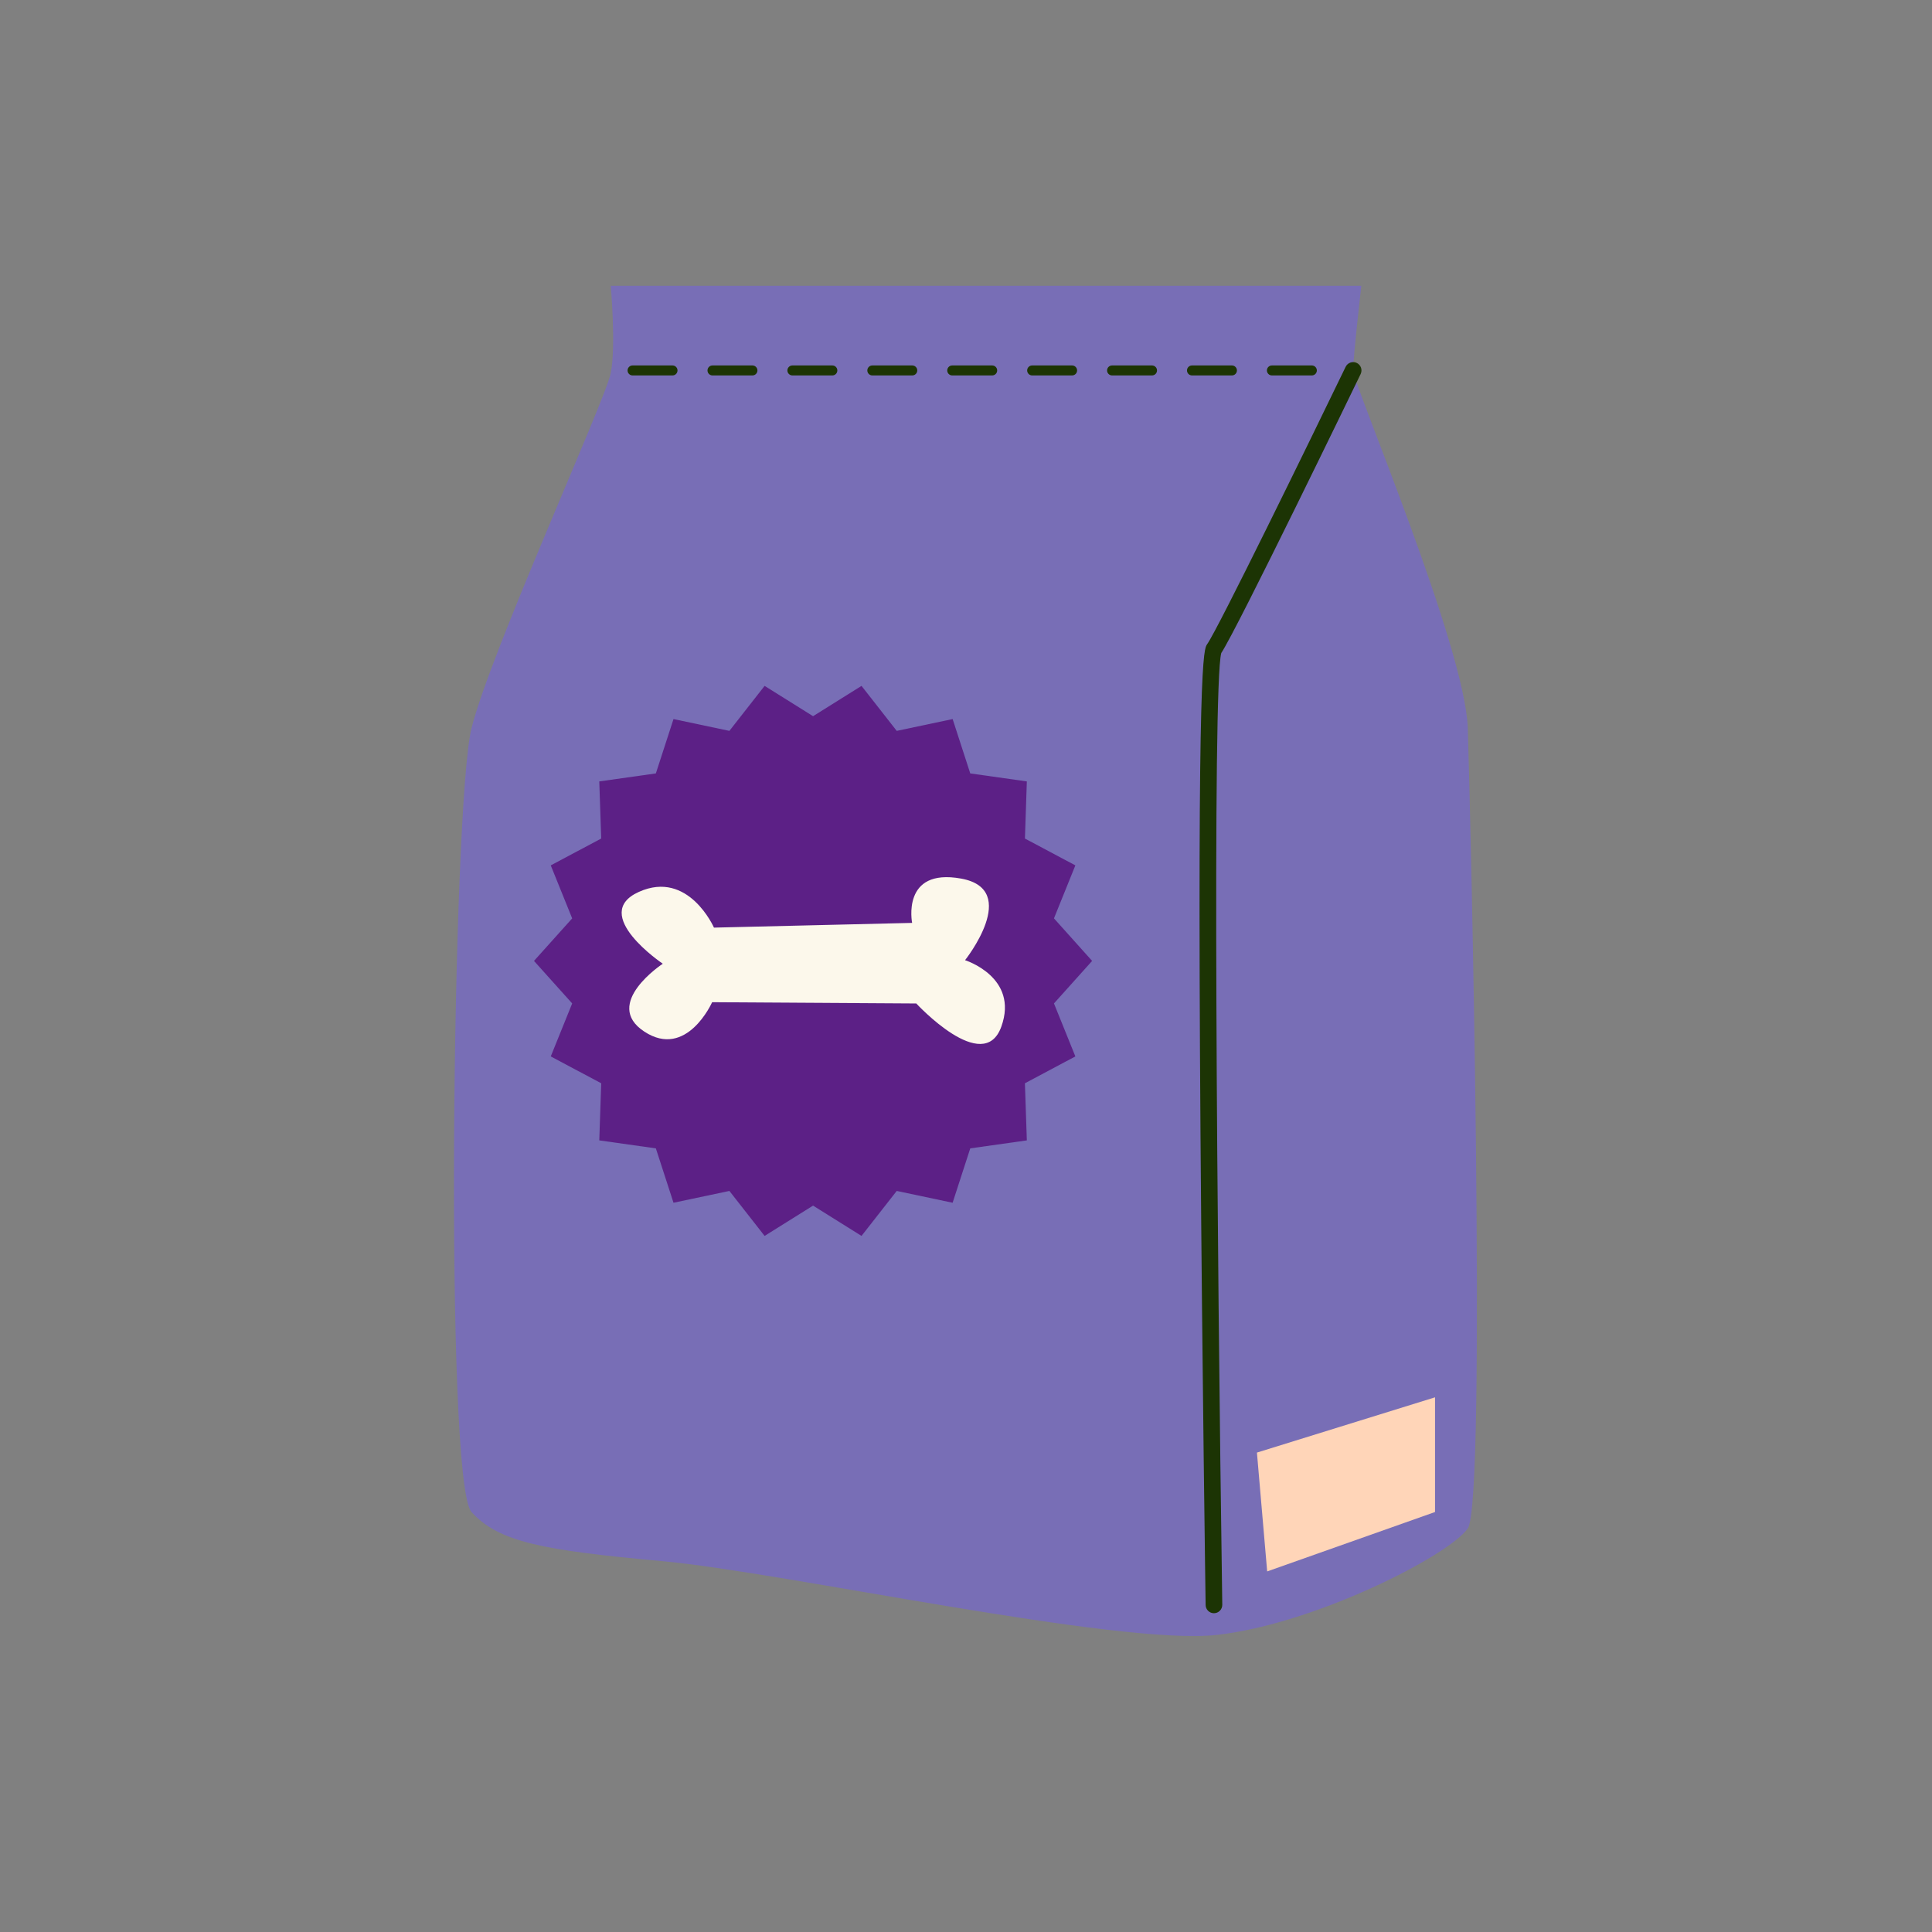 <svg xmlns="http://www.w3.org/2000/svg" xmlns:xlink="http://www.w3.org/1999/xlink" width="500" zoomAndPan="magnify" viewBox="0 0 375 375" height="500" preserveAspectRatio="xMidYMid meet" version="1.0"><rect x="0" y="0" width="375" height="375" fill="#808080" stroke="none"/><defs><clipPath id="515670de7a"><path d="M 88 55.477 L 287 55.477 L 287 318 L 88 318 Z M 88 55.477 " clip-rule="nonzero"/></clipPath></defs><g clip-path="url(#515670de7a)"><path fill="#786eb6" d="M 118.543 55.469 C 118.543 55.469 119.602 67.129 118.543 72.434 C 117.48 77.734 95.23 126.504 91.52 141.344 C 87.812 156.188 86.223 287.652 91.52 293.484 C 96.82 299.312 105.297 300.906 128.605 303.023 C 151.918 305.145 217.082 319.457 236.156 317.34 C 255.227 315.219 281.188 301.965 284.898 296.664 C 288.605 291.363 285.426 157.25 284.898 141.344 C 284.367 125.441 262.645 74.551 262.645 71.902 C 262.645 69.25 264.234 55.469 264.234 55.469 L 118.543 55.469 " fill-opacity="1" fill-rule="nonzero"/></g><path fill="#1c3404" d="M 235.625 313.125 C 234.746 313.125 234.023 312.414 234.012 311.531 C 234.004 311.074 233.344 265.543 233.016 220.145 C 232.352 127.777 233.625 125.992 234.312 125.031 C 236.418 122.082 254.43 85.172 261.191 71.195 C 261.578 70.395 262.547 70.055 263.348 70.445 C 264.152 70.836 264.488 71.805 264.098 72.605 C 263.113 74.645 240.203 121.969 237.047 126.754 C 235.309 133.051 236.207 240.465 237.242 311.484 C 237.254 312.375 236.543 313.109 235.648 313.125 L 235.625 313.125 " fill-opacity="1" fill-rule="nonzero"/><path fill="#5c2086" d="M 211.98 186.512 L 204.574 194.766 L 208.727 205.051 L 198.934 210.262 L 199.309 221.348 L 188.328 222.898 L 184.902 233.453 L 174.055 231.16 L 167.219 239.891 L 157.816 234.008 L 148.41 239.891 L 141.574 231.16 L 130.727 233.453 L 127.301 222.898 L 116.32 221.348 L 116.695 210.262 L 106.902 205.051 L 111.059 194.766 L 103.648 186.512 L 111.059 178.258 L 106.902 167.969 L 116.695 162.758 L 116.32 151.672 L 127.301 150.121 L 130.727 139.57 L 141.574 141.863 L 148.41 133.129 L 157.816 139.012 L 167.219 133.129 L 174.055 141.863 L 184.906 139.57 L 188.328 150.121 L 199.309 151.672 L 198.938 162.762 L 208.727 167.969 L 204.574 178.254 L 211.98 186.512 " fill-opacity="1" fill-rule="nonzero"/><path fill="#ffd5b8" d="M 243.969 281.945 L 245.957 305.012 L 278.539 293.48 L 278.539 271.219 L 243.969 281.945 " fill-opacity="1" fill-rule="nonzero"/><path fill="#fcf8eb" d="M 138.578 180.051 L 177.043 179.133 C 177.043 179.133 174.898 168.41 186.562 170.535 C 198.23 172.66 187.316 186.371 187.316 186.371 C 187.316 186.371 197.82 189.656 194.355 199.277 C 190.891 208.895 177.848 194.773 177.848 194.773 L 138.223 194.527 C 138.223 194.527 133.293 205.648 125.059 200.23 C 116.82 194.816 128.648 187.059 128.648 187.059 C 128.648 187.059 114.371 177.461 124 173.117 C 133.629 168.77 138.578 180.051 138.578 180.051 " fill-opacity="1" fill-rule="nonzero"/><path fill="#1c3404" d="M 130.535 72.871 L 122.777 72.871 C 122.246 72.871 121.809 72.438 121.809 71.902 C 121.809 71.367 122.246 70.934 122.777 70.934 L 130.535 70.934 C 131.07 70.934 131.504 71.367 131.504 71.902 C 131.504 72.438 131.07 72.871 130.535 72.871 Z M 146.047 72.871 L 138.293 72.871 C 137.758 72.871 137.324 72.438 137.324 71.902 C 137.324 71.367 137.758 70.934 138.293 70.934 L 146.047 70.934 C 146.582 70.934 147.016 71.367 147.016 71.902 C 147.016 72.438 146.582 72.871 146.047 72.871 Z M 161.559 72.871 L 153.805 72.871 C 153.27 72.871 152.832 72.438 152.832 71.902 C 152.832 71.367 153.27 70.934 153.805 70.934 L 161.559 70.934 C 162.094 70.934 162.527 71.367 162.527 71.902 C 162.527 72.438 162.094 72.871 161.559 72.871 Z M 177.07 72.871 L 169.316 72.871 C 168.781 72.871 168.348 72.438 168.348 71.902 C 168.348 71.367 168.781 70.934 169.316 70.934 L 177.07 70.934 C 177.605 70.934 178.039 71.367 178.039 71.902 C 178.039 72.438 177.605 72.871 177.07 72.871 Z M 192.582 72.871 L 184.824 72.871 C 184.289 72.871 183.859 72.438 183.859 71.902 C 183.859 71.367 184.289 70.934 184.824 70.934 L 192.582 70.934 C 193.117 70.934 193.551 71.367 193.551 71.902 C 193.551 72.438 193.117 72.871 192.582 72.871 Z M 208.094 72.871 L 200.34 72.871 C 199.805 72.871 199.371 72.438 199.371 71.902 C 199.371 71.367 199.805 70.934 200.34 70.934 L 208.094 70.934 C 208.629 70.934 209.062 71.367 209.062 71.902 C 209.062 72.438 208.629 72.871 208.094 72.871 Z M 223.605 72.871 L 215.852 72.871 C 215.316 72.871 214.883 72.438 214.883 71.902 C 214.883 71.367 215.316 70.934 215.852 70.934 L 223.605 70.934 C 224.141 70.934 224.574 71.367 224.574 71.902 C 224.574 72.438 224.141 72.871 223.605 72.871 Z M 239.117 72.871 L 231.363 72.871 C 230.828 72.871 230.395 72.438 230.395 71.902 C 230.395 71.367 230.828 70.934 231.363 70.934 L 239.117 70.934 C 239.652 70.934 240.086 71.367 240.086 71.902 C 240.086 72.438 239.652 72.871 239.117 72.871 Z M 254.629 72.871 L 246.875 72.871 C 246.34 72.871 245.906 72.438 245.906 71.902 C 245.906 71.367 246.34 70.934 246.875 70.934 L 254.629 70.934 C 255.164 70.934 255.598 71.367 255.598 71.902 C 255.598 72.438 255.164 72.871 254.629 72.871 " fill-opacity="1" fill-rule="nonzero"/></svg>